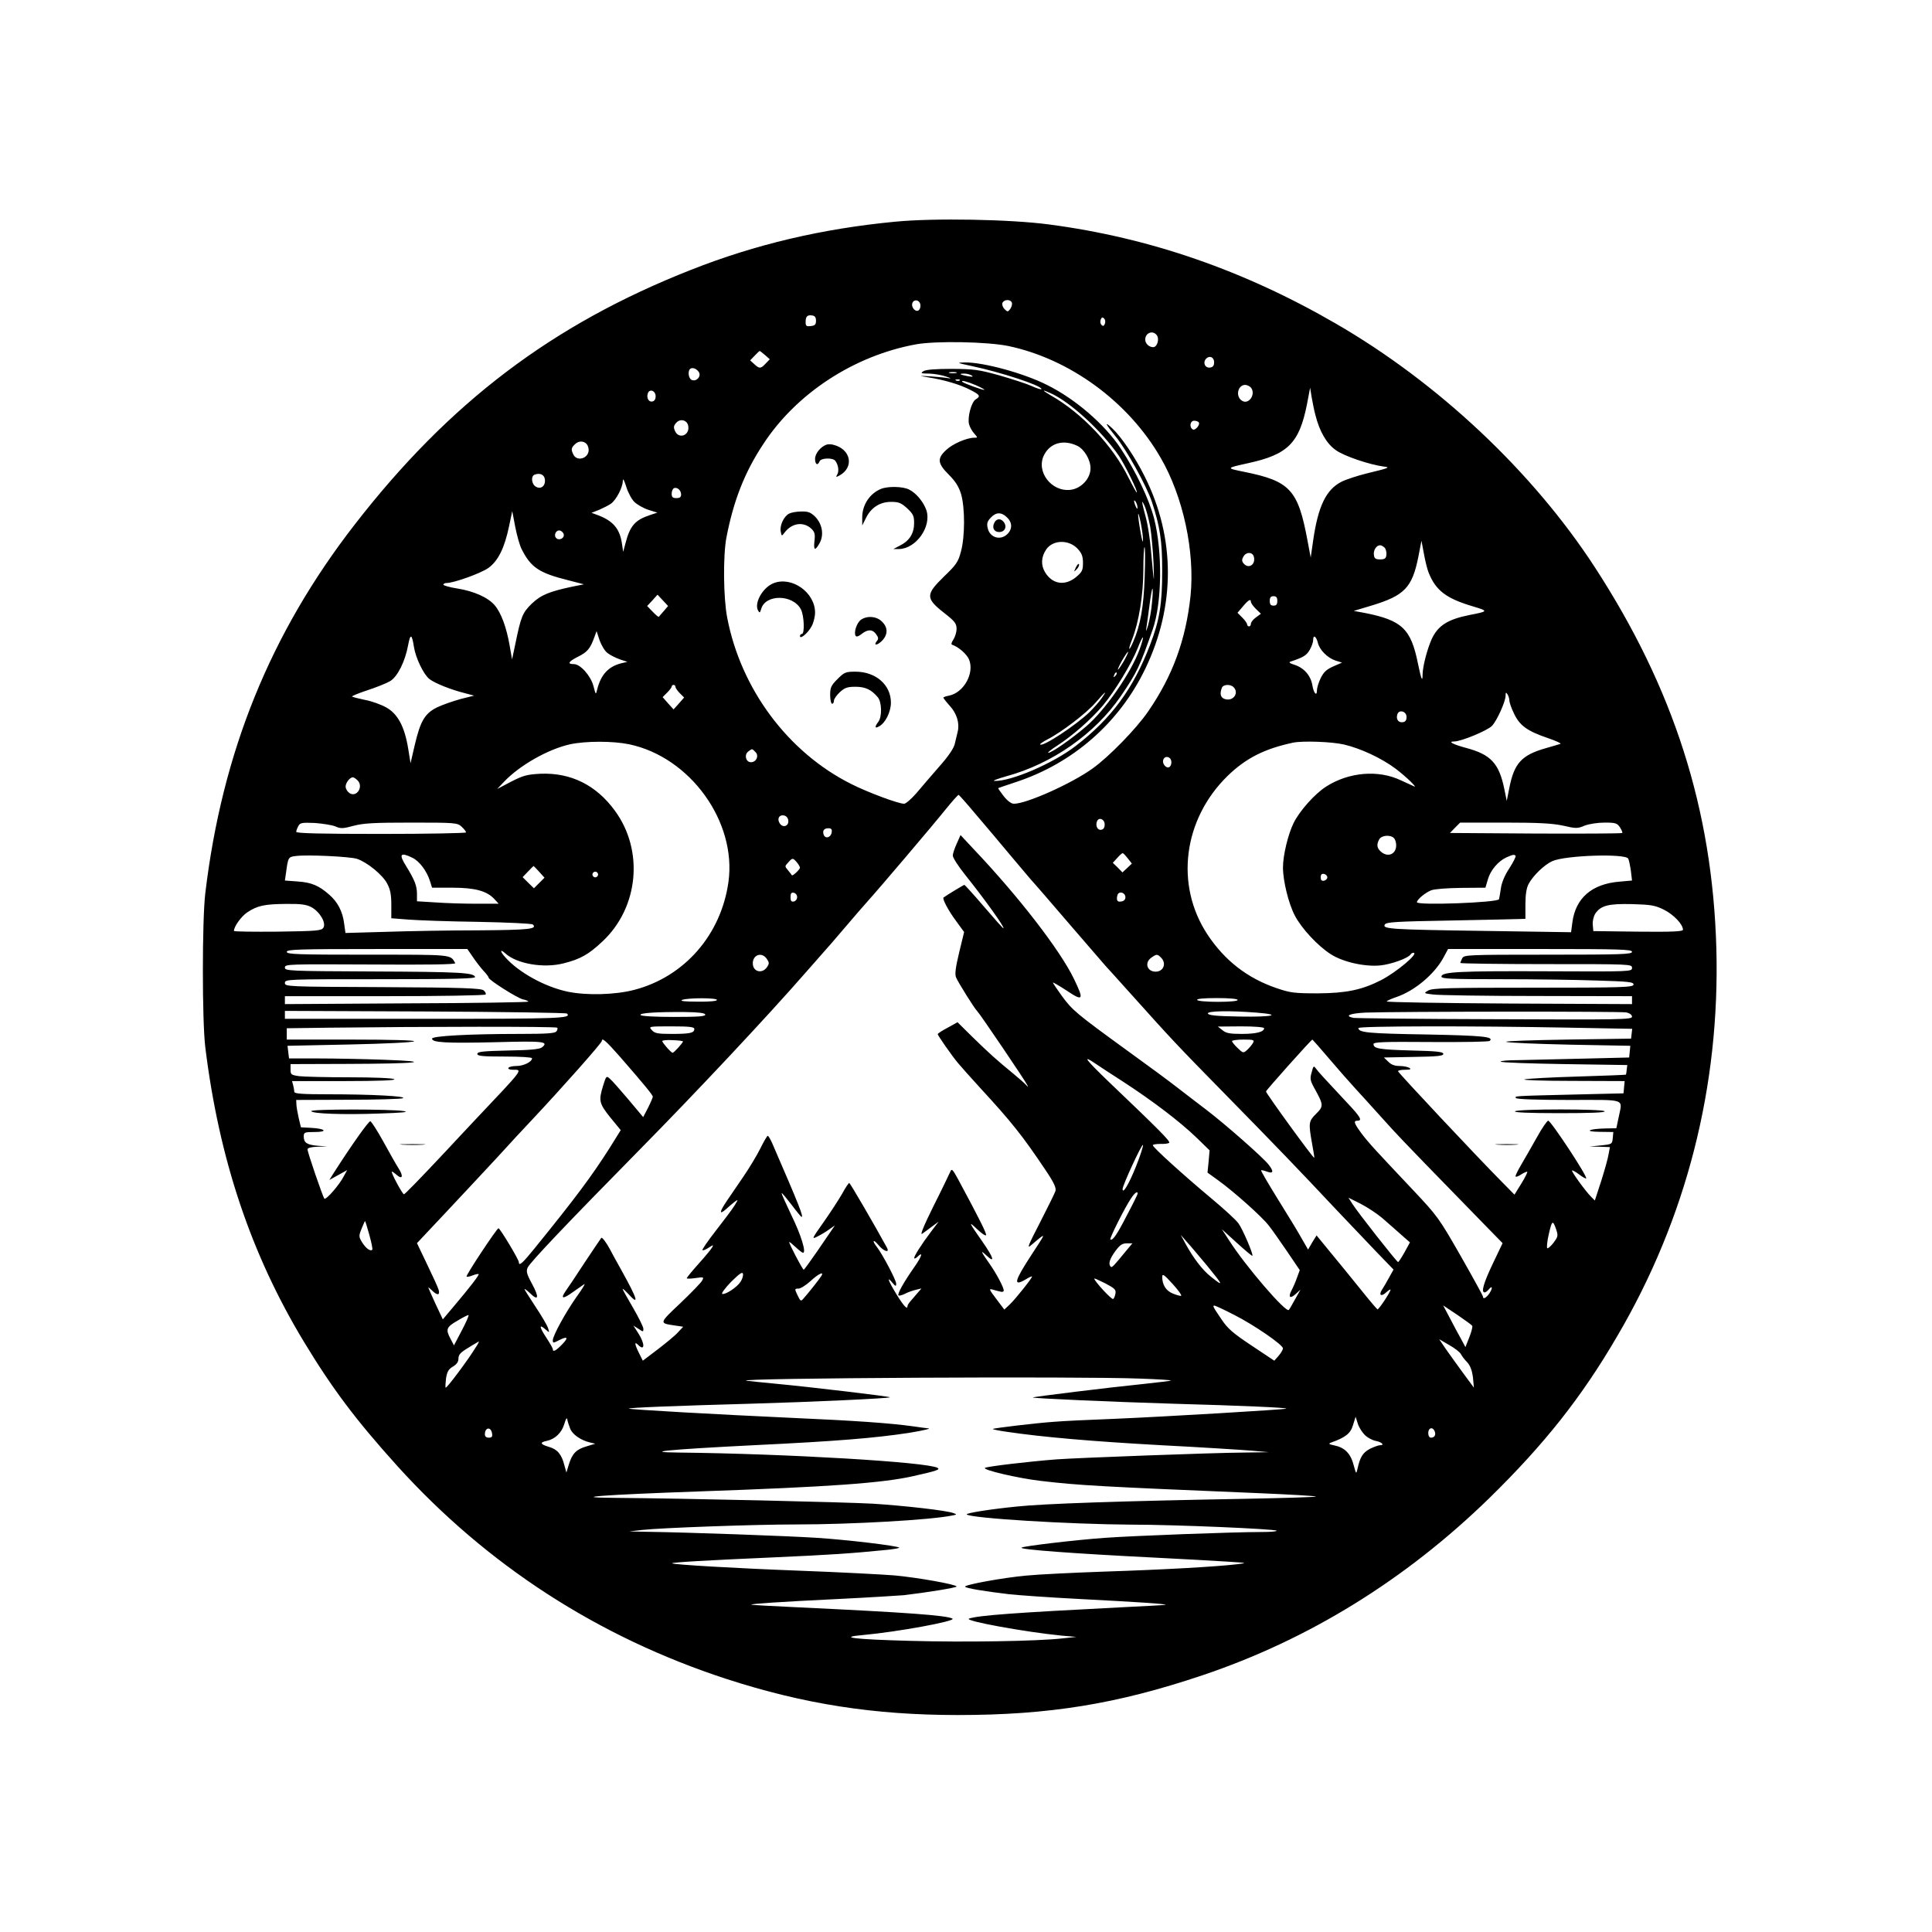 <?xml version="1.0" standalone="no"?>
<!DOCTYPE svg PUBLIC "-//W3C//DTD SVG 20010904//EN"
 "http://www.w3.org/TR/2001/REC-SVG-20010904/DTD/svg10.dtd">
<svg version="1.0" xmlns="http://www.w3.org/2000/svg"
 width="1024pt" height="1024pt" viewBox="0 0 1024 1024"
 preserveAspectRatio="xMidYMid meet">

<g transform="translate(0,1024) scale(0.1,-0.1)"
fill="#000000" stroke="none">
<path d="M4745 9065 c-389 -37 -743 -121 -1082 -255 -735 -289 -1281 -703
-1782 -1349 -449 -578 -704 -1209 -793 -1956 -17 -146 -17 -674 0 -815 73
-593 242 -1097 523 -1562 152 -251 275 -414 493 -656 477 -528 1066 -909 1747
-1131 410 -133 781 -191 1226 -191 482 0 842 58 1294 210 564 189 1079 507
1523 940 291 285 488 533 677 857 368 626 546 1327 526 2058 -21 735 -226
1376 -645 2020 -329 505 -829 976 -1372 1290 -485 281 -986 455 -1517 525
-206 28 -615 35 -818 15z m133 -439 c2 -10 -1 -23 -7 -29 -16 -16 -44 14 -35
37 8 22 38 17 42 -8z m485 10 c3 -8 -1 -22 -8 -33 -13 -17 -15 -17 -31 -1 -9
9 -14 24 -11 32 8 20 43 21 50 2z m-1038 -96 c0 -20 -6 -26 -27 -28 -24 -3
-28 0 -28 21 0 30 9 39 35 35 14 -2 20 -10 20 -28z m1531 -16 c-5 -13 -10 -14
-18 -6 -6 6 -8 18 -4 28 5 13 10 14 18 6 6 -6 8 -18 4 -28z m274 -59 c17 -20
4 -65 -18 -65 -22 0 -42 19 -42 40 0 35 38 51 60 25z m-785 -59 c326 -69 635
-295 806 -591 120 -206 183 -499 159 -734 -25 -232 -94 -422 -224 -611 -62
-91 -208 -241 -295 -303 -111 -80 -350 -187 -417 -187 -14 0 -34 15 -54 40
-18 23 -31 42 -29 43 2 1 45 16 94 32 303 100 548 315 685 600 161 334 160
695 -3 1020 -50 101 -124 210 -172 255 -44 41 -37 24 17 -42 58 -70 164 -261
193 -347 43 -131 55 -206 55 -366 0 -175 -14 -262 -64 -392 -89 -233 -205
-391 -395 -537 -119 -92 -342 -188 -430 -185 -14 0 15 11 64 25 242 66 469
225 606 425 86 127 99 154 169 354 49 142 52 410 7 587 -27 104 -97 250 -177
371 -83 126 -240 262 -389 336 -124 63 -341 122 -438 120 -45 -1 -42 -2 37
-19 152 -32 370 -103 370 -122 0 -4 -24 3 -52 16 -29 13 -107 38 -173 57 -108
30 -133 33 -250 34 -85 0 -137 -4 -150 -12 -18 -11 -14 -13 30 -13 28 -1 68
-8 90 -16 22 -7 29 -11 15 -9 -14 3 -56 7 -95 10 -69 4 -69 4 -15 -5 83 -13
165 -37 220 -65 55 -28 59 -35 31 -52 -22 -14 -44 -93 -35 -131 4 -15 16 -37
27 -49 20 -23 20 -23 1 -23 -40 0 -116 -33 -149 -65 -49 -45 -46 -71 14 -131
36 -36 53 -64 65 -103 21 -73 21 -226 -1 -305 -14 -54 -25 -70 -90 -132 -98
-96 -98 -115 3 -194 55 -43 64 -55 64 -83 0 -18 -8 -43 -17 -57 -9 -13 -13
-25 -7 -27 35 -12 77 -49 90 -78 30 -72 -27 -176 -106 -192 -17 -3 -30 -8 -30
-11 0 -2 15 -22 34 -43 37 -40 53 -92 42 -137 -4 -15 -10 -43 -15 -63 -5 -24
-33 -66 -82 -121 -41 -47 -96 -111 -122 -142 -27 -31 -56 -56 -65 -56 -31 0
-194 61 -281 105 -335 168 -585 504 -657 883 -20 104 -22 327 -4 422 37 193
95 344 194 494 175 270 482 471 811 531 105 19 378 14 490 -9z m-1290 -48 l25
-22 -22 -23 c-26 -28 -33 -28 -60 -3 l-22 20 24 25 c13 14 25 25 27 25 1 0 14
-10 28 -22z m2380 -38 c0 -18 -6 -26 -21 -28 -26 -4 -40 24 -23 45 18 21 44
11 44 -17z m-2731 -52 c14 -22 -12 -52 -37 -42 -17 6 -23 44 -10 58 11 11 35
3 47 -16z m1364 -5 c-10 -2 -26 -2 -35 0 -10 3 -2 5 17 5 19 0 27 -2 18 -5z
m82 -13 c11 -7 5 -8 -20 -4 -43 8 -51 14 -19 14 13 0 31 -5 39 -10z m-63 -26
c-3 -3 -12 -4 -19 -1 -8 3 -5 6 6 6 11 1 17 -2 13 -5z m84 -25 c27 -12 48 -23
46 -25 -3 -4 -109 34 -116 42 -11 11 25 2 70 -17z m1459 -13 c28 -35 -11 -93
-47 -70 -36 22 -23 84 17 84 10 0 23 -7 30 -14z m342 -146 c22 -87 59 -151
107 -185 43 -32 180 -78 256 -88 37 -4 26 -8 -90 -36 -49 -12 -110 -32 -134
-44 -82 -41 -125 -130 -151 -312 l-13 -90 -17 90 c-50 269 -92 315 -335 364
-98 20 -98 20 20 46 211 46 271 106 312 311 l17 89 8 -50 c5 -27 13 -70 20
-95z m-3497 100 c0 -16 -6 -26 -18 -28 -19 -4 -32 20 -23 44 9 25 41 13 41
-16z m2091 17 c104 -45 273 -200 365 -334 30 -44 103 -193 94 -193 -3 0 -22
36 -44 79 -83 169 -246 341 -411 435 -48 28 -50 34 -4 13z m-1918 -176 c8 -49
-50 -70 -70 -26 -9 20 -8 28 6 44 22 25 60 14 64 -18z m2706 20 c8 -13 -20
-45 -32 -37 -20 12 -14 46 7 46 11 0 22 -4 25 -9z m-3246 -113 c7 -7 12 -21
12 -33 0 -44 -60 -63 -80 -26 -14 27 -13 37 6 55 18 19 45 21 62 4z m2602 -11
c37 -18 70 -74 70 -119 0 -54 -49 -107 -105 -114 -102 -13 -186 97 -141 185
33 64 103 83 176 48z m-2822 -178 c4 -34 -20 -54 -47 -39 -23 12 -29 55 -8 64
28 11 52 1 55 -25z m474 -119 c14 -14 47 -33 74 -42 l48 -15 -39 -13 c-79 -26
-106 -57 -130 -150 l-12 -45 -7 47 c-12 78 -49 119 -131 149 l-30 11 41 16
c22 10 51 24 63 33 27 20 61 84 62 119 1 17 6 8 18 -29 9 -30 28 -66 43 -81z
m248 39 c0 -14 -7 -19 -25 -19 -20 0 -25 5 -25 24 0 13 6 26 13 29 17 6 37
-12 37 -34z m2419 -69 c0 -10 -3 -8 -9 5 -12 27 -12 43 0 25 5 -8 9 -22 9 -30z
m67 -100 c7 -41 15 -129 18 -195 4 -124 3 -116 -14 70 -5 61 -17 135 -25 165
-25 93 -27 109 -9 70 9 -19 22 -69 30 -110z m-3331 -121 c49 -97 93 -126 245
-164 l85 -22 -60 -12 c-123 -26 -168 -44 -217 -91 -49 -48 -57 -68 -87 -215
l-17 -80 -13 75 c-17 96 -45 172 -79 212 -35 41 -110 75 -199 89 -40 6 -73 16
-73 20 0 5 8 9 17 9 39 0 183 52 222 80 52 38 85 106 109 220 l17 81 16 -84
c9 -46 24 -99 34 -118z m3293 46 c0 -16 -6 4 -13 45 -17 97 -17 134 1 50 7
-36 13 -78 12 -95z m-721 123 c28 -26 30 -61 3 -88 -37 -37 -94 -20 -105 31
-6 24 -2 36 16 55 28 30 56 31 86 2z m-2349 -91 c4 -20 -25 -34 -40 -19 -15
15 -1 44 19 40 10 -2 19 -11 21 -21z m2725 -77 c21 -23 27 -40 27 -74 0 -39
-5 -48 -37 -75 -59 -48 -125 -38 -164 26 -23 38 -21 82 7 122 36 51 121 52
167 1z m1859 -125 c38 -95 93 -137 235 -179 83 -25 83 -26 -20 -46 -114 -23
-166 -56 -199 -128 -24 -54 -47 -143 -48 -186 0 -45 -7 -28 -25 59 -37 182
-84 227 -280 266 l-60 11 90 27 c180 54 220 96 253 262 l16 83 13 -69 c7 -39
18 -83 25 -100z m-232 131 c6 -8 10 -25 8 -38 -2 -18 -9 -23 -33 -23 -24 0
-31 5 -33 23 -4 25 13 52 33 52 7 0 18 -7 25 -14z m-1273 -153 c-5 -159 -23
-259 -61 -345 -24 -56 -29 -46 -6 12 36 91 60 239 60 369 0 67 3 121 6 121 4
0 4 -71 1 -157z m578 108 c13 -42 -27 -70 -54 -37 -9 11 -10 20 -1 35 13 26
47 27 55 2z m-539 -243 c-3 -40 -13 -95 -21 -123 -8 -27 -13 -36 -10 -20 3 17
10 72 17 123 6 50 14 92 16 92 3 0 2 -33 -2 -72z m-2588 -47 c-13 -14 -24 -28
-26 -30 -1 -3 -16 9 -32 26 l-30 31 28 30 27 30 28 -30 28 -30 -23 -27z m3252
54 c0 -18 -5 -25 -20 -25 -15 0 -20 7 -20 25 0 18 5 25 20 25 15 0 20 -7 20
-25z m-140 -5 c0 -6 12 -23 26 -37 l27 -26 -27 -20 c-14 -10 -26 -25 -26 -33
0 -8 -4 -14 -10 -14 -5 0 -10 5 -10 10 0 6 -11 22 -25 36 l-26 26 28 33 c29
35 43 43 43 25z m-3409 -272 c14 -11 43 -25 65 -33 l39 -13 -30 -7 c-70 -17
-110 -60 -130 -140 -7 -29 -7 -29 -20 20 -14 53 -69 115 -103 115 -37 0 -30
13 21 39 51 25 66 44 88 106 l11 30 16 -49 c10 -27 28 -58 43 -68z m-1027 33
c9 -58 51 -146 82 -170 28 -22 112 -56 188 -75 l49 -13 -72 -18 c-39 -11 -95
-30 -124 -44 -65 -32 -89 -72 -119 -201 l-22 -95 -13 80 c-19 115 -56 183
-117 216 -27 15 -77 33 -110 39 -34 7 -65 15 -70 18 -4 2 32 17 80 33 49 16
104 38 122 49 39 24 79 103 95 190 12 64 20 61 31 -9z m3846 -13 c-47 -128
-184 -324 -284 -409 -80 -68 -182 -139 -200 -139 -6 0 16 18 49 39 80 52 177
137 240 211 64 76 154 225 186 307 13 34 25 58 27 54 1 -5 -7 -33 -18 -63z
m945 35 c9 -38 51 -80 93 -94 l35 -11 -46 -20 c-36 -16 -51 -30 -67 -62 -11
-23 -20 -52 -20 -65 0 -34 -17 -16 -24 26 -8 50 -42 91 -91 108 -34 11 -37 15
-20 20 63 21 79 31 96 59 10 17 19 41 19 54 0 30 16 20 25 -15z m-1029 -98
c-36 -61 -43 -58 -9 4 16 27 30 48 32 46 2 -2 -9 -25 -23 -50z m-45 -78 c-10
-9 -11 -8 -5 6 3 10 9 15 12 12 3 -3 0 -11 -7 -18z m-2331 -57 c0 -6 10 -21
23 -34 l23 -23 -28 -32 -28 -31 -29 32 -29 33 24 24 c13 13 24 28 24 32 0 5 5
9 10 9 6 0 10 -5 10 -10z m2958 -2 c30 -30 0 -75 -43 -64 -25 6 -32 27 -19 60
7 19 45 21 62 4z m-700 -60 c-12 -18 -41 -50 -63 -72 -71 -69 -248 -186 -262
-172 -3 2 14 14 37 26 75 38 207 139 256 195 54 62 66 71 32 23z m2162 -11 c0
-10 11 -42 25 -70 30 -63 70 -92 179 -129 44 -15 74 -29 66 -31 -8 -3 -42 -12
-75 -22 -131 -37 -170 -80 -196 -215 l-13 -65 -13 64 c-28 135 -71 182 -203
217 -70 19 -98 34 -62 34 36 0 177 58 200 83 26 27 72 129 72 160 0 18 2 19
10 7 5 -8 10 -23 10 -33z m-545 -87 c0 -18 -6 -26 -21 -28 -23 -3 -37 18 -27
44 10 25 48 13 48 -16z m-4120 -145 c323 -68 570 -410 526 -729 -39 -281 -234
-504 -501 -573 -101 -26 -251 -30 -352 -9 -121 26 -257 101 -329 181 -30 33
-30 48 -1 22 61 -56 204 -80 309 -53 88 22 133 47 206 116 192 179 221 482 66
693 -99 136 -233 202 -393 196 -74 -4 -92 -9 -157 -42 l-74 -39 35 37 c84 89
235 174 351 200 85 18 227 18 314 0z m3788 -1 c89 -21 199 -72 275 -129 54
-41 118 -103 97 -93 -5 2 -37 17 -70 32 -119 57 -276 44 -396 -33 -60 -38
-142 -130 -173 -194 -29 -59 -56 -170 -56 -235 0 -71 30 -193 63 -255 36 -69
123 -162 191 -205 64 -41 179 -67 262 -59 58 6 147 38 160 58 3 5 10 9 15 9
33 0 -88 -102 -171 -145 -102 -52 -185 -69 -335 -70 -127 0 -147 3 -220 28
-155 53 -275 147 -366 285 -172 262 -128 608 106 838 97 95 198 146 350 178
51 10 202 5 268 -10z m-3119 -40 c20 -19 5 -54 -24 -54 -27 0 -37 40 -14 57
22 16 19 16 38 -3z m2204 -48 c2 -10 -1 -23 -7 -29 -16 -16 -44 14 -35 37 8
22 38 17 42 -8z m-4313 -102 c33 -33 -4 -92 -42 -68 -10 6 -19 20 -21 31 -3
20 21 53 38 53 5 0 16 -7 25 -16z m3276 -179 c47 -55 134 -158 194 -230 60
-71 111 -132 115 -135 3 -3 89 -102 190 -220 102 -118 187 -217 190 -220 3 -3
66 -72 140 -155 208 -232 237 -263 494 -525 262 -267 393 -403 587 -610 70
-74 167 -176 216 -227 l89 -92 -24 -43 c-13 -24 -30 -53 -38 -65 -18 -29 -2
-37 24 -12 12 11 22 17 22 13 0 -11 -61 -104 -69 -104 -3 1 -44 49 -91 108
-47 58 -118 146 -159 195 l-73 89 -23 -37 -22 -38 -34 59 c-18 33 -75 126
-126 208 -51 82 -91 151 -89 153 2 2 15 -1 29 -6 36 -14 40 -1 11 36 -30 39
-233 217 -333 293 -40 30 -107 82 -150 115 -42 33 -164 123 -271 200 -263 191
-287 211 -341 285 -26 36 -48 68 -48 72 -1 3 32 -16 72 -42 89 -60 94 -51 38
64 -73 150 -290 432 -530 685 l-70 75 -20 -45 c-11 -24 -21 -53 -21 -64 0 -11
30 -58 68 -105 104 -130 211 -280 200 -280 -3 0 -49 52 -103 115 -54 63 -101
115 -104 115 -3 0 -91 -53 -110 -67 -8 -6 25 -69 66 -124 l43 -59 -26 -107
c-19 -80 -24 -115 -17 -133 9 -23 99 -168 113 -180 12 -11 252 -365 264 -390
7 -13 6 -13 -6 0 -7 8 -38 35 -68 60 -87 71 -129 109 -215 193 l-80 79 -52
-29 c-29 -15 -53 -31 -53 -34 0 -7 75 -115 108 -154 13 -16 66 -75 116 -130
167 -181 227 -257 345 -433 48 -71 60 -98 55 -115 -4 -12 -41 -87 -82 -167
-64 -124 -71 -141 -46 -119 16 14 38 32 48 40 24 17 25 18 -51 -98 -87 -134
-94 -163 -28 -125 19 12 35 19 35 16 0 -9 -87 -118 -117 -147 l-30 -28 -43 57
c-38 50 -40 55 -19 49 13 -4 32 -9 42 -11 9 -3 17 0 17 6 0 17 -39 90 -74 140
-48 68 -52 78 -18 46 48 -45 39 -13 -21 73 -73 104 -76 112 -29 67 23 -22 44
-37 48 -33 6 5 -35 87 -147 295 -31 57 -35 60 -43 40 -6 -13 -45 -95 -89 -182
-53 -107 -72 -155 -59 -145 11 8 35 25 53 39 l34 25 -38 -50 c-53 -70 -97
-139 -91 -144 2 -3 10 1 16 7 32 32 25 5 -14 -51 -57 -81 -93 -145 -86 -153 4
-3 19 1 35 9 15 8 41 17 58 21 l29 7 -19 -22 c-11 -13 -28 -32 -37 -43 -10
-11 -18 -23 -18 -28 0 -22 -19 -2 -58 61 -44 72 -55 102 -22 62 17 -20 20 -20
20 -5 0 19 -71 153 -101 193 -29 36 -22 47 7 12 28 -34 61 -44 45 -14 -65 119
-195 343 -200 343 -3 0 -21 -26 -38 -58 -18 -31 -62 -99 -98 -150 -63 -89 -64
-92 -33 -76 18 9 47 26 63 38 l30 21 -15 -22 c-8 -12 -44 -65 -80 -117 -36
-52 -67 -95 -70 -96 -6 0 -81 143 -77 147 2 1 17 -11 34 -27 18 -17 35 -30 39
-30 19 0 -11 96 -61 198 -30 63 -54 116 -52 118 2 2 25 -26 52 -61 27 -36 51
-65 53 -65 12 0 -11 58 -154 388 -10 23 -21 42 -25 42 -3 0 -21 -30 -39 -67
-19 -38 -59 -104 -89 -148 -30 -44 -70 -102 -88 -129 -40 -59 -43 -78 -5 -45
15 14 36 32 47 40 18 13 18 12 -2 -21 -12 -19 -56 -78 -99 -133 -42 -54 -74
-100 -71 -103 3 -3 18 3 33 13 25 16 27 16 18 1 -5 -10 -38 -49 -72 -87 -34
-38 -62 -72 -62 -76 0 -3 21 -3 46 1 44 6 46 6 35 -14 -6 -11 -58 -65 -116
-120 -112 -106 -112 -105 -31 -117 l47 -7 -28 -30 c-15 -17 -64 -57 -107 -90
l-79 -60 -22 44 c-22 45 -23 60 -3 40 36 -36 37 5 2 60 l-27 42 27 -17 c25
-17 26 -17 26 0 0 10 -25 60 -55 112 -30 51 -55 96 -55 99 0 4 14 -9 31 -27
59 -65 48 -27 -36 124 -28 50 -56 101 -63 115 -18 34 -41 64 -45 59 -2 -2 -41
-60 -87 -129 -45 -69 -91 -138 -102 -153 -29 -42 -15 -44 39 -5 26 19 54 37
60 42 7 4 -11 -26 -40 -66 -58 -82 -127 -207 -127 -232 0 -15 3 -15 30 -1 48
25 56 17 20 -20 -34 -35 -50 -43 -50 -26 0 5 -16 33 -35 62 -37 56 -39 74 -4
43 22 -19 22 -19 14 6 -4 14 -34 65 -66 113 -32 49 -59 91 -59 94 0 4 13 -6
30 -22 44 -43 49 -22 10 50 -29 53 -32 67 -23 87 14 29 213 238 592 623 291
295 675 704 881 940 58 66 107 122 110 125 3 3 46 52 95 110 49 58 104 121
121 140 60 66 353 411 416 490 35 43 66 78 69 77 3 -1 44 -47 90 -102z m-993
-33 c4 -29 -26 -42 -44 -18 -17 24 -6 48 20 44 13 -2 22 -12 24 -26z m1677
-22 c0 -16 -6 -26 -18 -28 -19 -4 -32 20 -23 44 9 25 41 13 41 -16z m-4078
-10 c29 -13 41 -12 97 3 52 14 110 17 307 17 235 0 243 -1 266 -22 13 -12 23
-25 23 -30 0 -4 -202 -8 -450 -8 -312 0 -450 3 -450 11 0 6 5 19 11 30 9 18
18 20 87 17 42 -3 92 -11 109 -18z m6507 4 c69 -16 78 -16 115 0 24 9 69 16
106 16 58 0 66 -3 81 -25 9 -14 15 -28 12 -30 -3 -3 -209 -4 -459 -3 l-454 3
27 28 27 27 235 0 c181 0 253 -4 310 -16z m-3876 -36 c-4 -27 -33 -36 -42 -13
-8 22 1 35 25 35 15 0 20 -6 17 -22z m2980 -30 c7 -7 12 -24 12 -38 0 -48 -45
-67 -82 -33 -20 18 -23 36 -8 64 12 22 59 26 78 7z m-1411 -107 l22 -28 -25
-24 -25 -23 -25 26 -26 25 24 26 c12 14 25 25 28 25 3 1 15 -12 27 -27z
m-4085 -3 c54 -18 136 -85 160 -131 17 -32 22 -59 22 -113 l0 -71 91 -7 c49
-4 216 -10 370 -12 154 -3 284 -9 289 -14 25 -24 -17 -29 -287 -31 -155 0
-377 -4 -494 -8 l-212 -6 -7 50 c-8 64 -34 114 -79 153 -54 48 -94 65 -167 70
l-68 5 6 41 c11 83 12 84 52 89 60 8 288 -3 324 -15z m293 6 c37 -17 77 -70
94 -124 l11 -35 107 0 c120 0 183 -17 223 -60 l23 -25 -119 0 c-65 0 -163 3
-216 7 l-98 6 0 38 c0 44 -12 74 -56 146 -42 66 -33 78 31 47z m5848 10 c3 -3
-12 -33 -33 -66 -25 -37 -41 -77 -45 -106 -4 -26 -8 -52 -10 -58 -5 -18 -435
-34 -435 -16 0 14 43 50 75 63 17 7 85 12 159 13 l129 1 13 44 c14 49 55 97
99 117 35 15 40 16 48 8z m597 -15 c4 -8 10 -37 14 -65 l6 -51 -67 -6 c-146
-12 -232 -87 -249 -215 l-7 -53 -461 7 c-497 7 -541 10 -526 34 8 13 62 16
347 21 186 4 352 7 368 8 l30 1 0 78 c0 51 6 87 17 107 24 45 85 103 126 121
71 31 387 41 402 13z m-4407 -19 c9 -11 17 -24 17 -29 0 -9 -39 -46 -43 -40
-1 2 -10 14 -20 26 -18 21 -18 22 0 41 23 26 25 26 46 2z m-1365 -51 l28 -31
-28 -28 -28 -28 -30 29 -30 30 28 29 c15 16 28 29 30 30 1 0 15 -14 30 -31z
m312 -14 c0 -8 -7 -15 -15 -15 -8 0 -15 7 -15 15 0 8 7 15 15 15 8 0 15 -7 15
-15z m3865 -15 c0 -8 -8 -16 -17 -18 -13 -2 -18 3 -18 18 0 15 5 20 18 18 9
-2 17 -10 17 -18z m-2810 -105 c0 -11 -8 -21 -17 -23 -14 -3 -18 3 -18 23 0
20 4 26 18 23 9 -2 17 -12 17 -23z m1740 0 c0 -13 -8 -21 -22 -23 -17 -3 -23
2 -23 16 0 10 3 22 7 26 13 13 38 1 38 -19z m-4315 -53 c45 -24 80 -84 64
-109 -10 -16 -34 -18 -243 -21 -127 -1 -231 0 -231 4 0 23 38 76 70 98 54 36
92 44 205 45 79 1 108 -3 135 -17z m7170 -14 c51 -26 100 -77 100 -106 0 -9
-57 -12 -237 -10 l-238 3 -3 33 c-2 19 4 44 13 59 29 43 68 54 195 51 102 -3
121 -6 170 -30z m-6314 -250 c16 -24 41 -56 56 -73 16 -16 28 -33 28 -37 0
-12 153 -109 182 -115 15 -3 28 -8 28 -12 0 -3 -290 -8 -645 -9 l-645 -4 0 21
0 21 529 0 c297 0 532 4 535 9 3 5 -2 15 -11 22 -13 11 -115 15 -535 17 -508
2 -518 3 -518 22 0 20 9 20 506 20 399 0 505 3 502 12 -8 23 -79 27 -545 29
-445 2 -463 3 -463 21 0 18 17 18 454 16 301 -2 452 0 449 7 -27 47 -8 45
-465 45 -374 0 -428 2 -428 15 0 13 60 15 479 15 l478 0 29 -42z m6144 27 c0
-13 -56 -15 -445 -15 -429 0 -445 -1 -455 -19 -5 -11 -10 -22 -10 -25 0 -3
205 -6 455 -6 449 0 455 0 455 -20 0 -20 -5 -20 -452 -18 -464 2 -558 -3 -558
-28 0 -12 51 -14 313 -14 173 0 402 -3 511 -7 171 -5 196 -8 194 -22 -3 -14
-60 -16 -533 -16 -449 0 -534 -2 -555 -15 -25 -14 -25 -15 25 -21 28 -4 276
-8 553 -8 l502 -1 0 -21 0 -21 -650 3 c-357 2 -650 7 -650 11 0 3 23 14 50 23
98 33 204 122 252 212 l23 43 487 0 c427 0 488 -2 488 -15z m-4586 -37 c13
-19 14 -25 2 -43 -26 -39 -76 -26 -76 19 0 46 48 62 74 24z m2090 6 c30 -30
13 -74 -29 -74 -46 0 -60 48 -23 74 28 20 33 20 52 0z m-2354 -224 c0 -6 -40
-10 -102 -9 -67 0 -96 3 -83 9 29 12 185 12 185 0z m2760 0 c0 -6 -41 -10
-104 -10 -59 0 -108 4 -111 10 -4 6 33 10 104 10 67 0 111 -4 111 -10z m-3555
-72 c26 -26 -33 -28 -751 -28 l-744 0 0 21 0 21 744 -3 c409 -2 747 -7 751
-11z m733 -5 c3 -10 -35 -13 -167 -13 -97 0 -172 4 -176 10 -7 11 82 17 234
16 74 -1 106 -5 109 -13z m2920 10 c141 -11 90 -24 -85 -21 -122 2 -167 6
-171 16 -4 14 114 16 256 5z m1961 1 c19 -4 31 -13 31 -23 0 -15 -62 -16 -727
-13 -401 1 -738 5 -750 7 -50 11 -18 24 65 28 167 6 1350 7 1381 1z m-5666
-81 c4 -3 2 -12 -4 -20 -9 -10 -53 -13 -193 -13 -271 0 -466 -11 -466 -25 0
-21 73 -25 334 -19 255 7 287 4 249 -27 -12 -10 -60 -15 -180 -17 -133 -3
-163 -6 -163 -18 0 -11 26 -14 145 -14 84 0 145 -4 145 -9 0 -19 -45 -41 -82
-41 -20 0 -40 -4 -43 -10 -4 -6 7 -10 24 -10 53 0 59 9 -200 -265 -41 -44
-113 -120 -159 -170 -138 -147 -214 -225 -219 -225 -8 0 -72 120 -64 120 4 0
14 -7 24 -16 31 -28 39 -10 13 31 -14 22 -51 87 -82 144 -32 58 -63 106 -69
108 -8 3 -99 -125 -198 -280 l-19 -31 47 26 47 26 -17 -31 c-23 -46 -95 -129
-104 -120 -8 10 -89 245 -89 261 0 8 20 13 53 14 l52 2 -50 3 c-58 5 -75 16
-75 49 0 22 4 24 57 24 73 0 59 18 -17 22 l-55 3 -12 50 c-6 28 -12 60 -12 73
l-1 22 273 1 c149 0 281 4 292 8 26 11 -167 21 -392 21 -140 0 -183 3 -183 13
0 6 -3 22 -6 35 l-6 22 278 0 c184 0 274 4 264 10 -9 6 -111 10 -236 10 -122
0 -242 3 -268 6 -43 6 -46 9 -46 35 l0 29 298 1 c377 1 475 12 198 22 -110 4
-268 7 -352 7 l-152 0 -4 33 -4 34 331 7 c184 4 334 11 340 17 5 5 -118 9
-333 9 l-342 0 0 30 0 30 223 3 c502 6 1204 7 1210 0z m727 -7 c0 -21 -23 -26
-119 -26 -75 0 -91 3 -106 20 -18 20 -17 20 103 20 98 0 122 -3 122 -14z
m3020 4 c0 -19 -41 -30 -118 -30 -65 0 -84 4 -103 20 l-24 19 123 1 c72 0 122
-4 122 -10z m1623 3 l328 -6 -3 -26 -3 -26 -340 -5 c-187 -3 -332 -8 -322 -12
10 -5 162 -11 338 -15 l320 -6 -3 -31 -3 -31 -245 -6 c-135 -3 -290 -7 -344
-8 -55 0 -96 -4 -92 -8 4 -5 157 -10 339 -13 l332 -5 -3 -24 c-1 -14 -3 -26
-5 -27 -1 -1 -117 -6 -257 -10 -140 -4 -266 -11 -280 -15 -14 -4 100 -8 253
-8 l278 -1 -3 -32 -3 -33 -250 -6 c-340 -8 -327 -8 -320 -19 4 -6 108 -10 281
-10 312 0 283 10 263 -93 l-12 -57 -56 -1 c-91 -2 -119 -17 -33 -18 l73 -1 -3
-32 c-3 -32 -4 -33 -63 -39 l-60 -6 54 -1 54 -2 -7 -37 c-3 -21 -21 -85 -39
-142 l-34 -104 -20 20 c-30 30 -105 134 -101 139 3 2 20 -7 38 -21 18 -14 35
-23 37 -21 9 9 -187 306 -201 306 -6 0 -33 -39 -60 -88 -27 -48 -64 -113 -83
-145 -19 -32 -33 -61 -30 -63 3 -3 17 2 31 12 15 9 28 15 31 13 2 -2 -12 -31
-32 -63 l-36 -58 -63 64 c-135 136 -554 583 -554 590 0 5 17 8 38 8 27 0 33 3
22 10 -8 5 -32 10 -52 10 -26 0 -45 7 -60 23 l-23 22 158 3 c124 2 157 5 157
16 0 11 -35 15 -167 18 -173 5 -203 10 -203 34 0 11 52 13 304 11 167 -1 308
1 312 6 23 22 -33 28 -337 34 -307 5 -359 10 -359 34 0 11 599 12 1123 2z
m-5037 -154 c129 -148 174 -203 174 -212 0 -4 -11 -30 -25 -58 l-26 -50 -78
93 c-43 51 -87 101 -98 110 -19 17 -20 16 -36 -35 -25 -81 -22 -95 38 -170
l55 -67 -61 -98 c-92 -144 -176 -258 -396 -529 -63 -78 -83 -96 -83 -73 0 14
-100 180 -108 180 -9 -1 -175 -251 -169 -256 2 -3 17 0 32 6 15 6 29 9 32 7 4
-4 -44 -67 -131 -170 l-59 -70 -39 83 c-21 46 -38 84 -38 86 0 2 9 -5 20 -16
27 -27 43 -26 35 3 -3 12 -31 73 -61 135 l-54 113 158 168 c86 91 206 221 267
286 60 66 143 156 185 200 155 165 370 407 370 418 0 19 22 0 96 -84z m334 81
c-1 -8 -48 -60 -55 -60 -8 0 -54 53 -55 62 0 4 25 7 55 5 30 -1 55 -4 55 -7z
m3021 -8 c-5 -9 -19 -26 -30 -36 -21 -19 -22 -19 -51 9 -17 16 -30 32 -30 37
0 4 27 8 60 8 55 0 60 -2 51 -18z m400 -79 c46 -54 110 -127 143 -163 33 -36
78 -85 100 -110 23 -25 65 -72 95 -105 48 -53 243 -254 500 -517 l85 -87 -52
-109 c-49 -103 -63 -152 -43 -152 5 0 14 7 21 15 20 24 23 10 5 -19 -17 -25
-35 -35 -35 -18 0 4 -53 101 -118 215 -115 201 -123 212 -253 350 -199 211
-233 247 -273 300 -39 53 -44 67 -21 67 27 0 16 20 -53 93 -116 124 -153 164
-167 183 -12 17 -14 15 -23 -20 -10 -34 -8 -44 18 -90 45 -82 46 -90 5 -130
-39 -39 -40 -48 -21 -156 8 -41 13 -76 12 -77 -4 -5 -256 342 -256 352 0 6
240 275 246 275 1 0 40 -44 85 -97z m-1231 -33 c14 -10 79 -52 144 -94 155
-101 299 -210 387 -295 l70 -68 -5 -59 -6 -59 58 -42 c82 -59 232 -193 267
-239 17 -21 60 -83 97 -137 l67 -99 -14 -38 c-7 -21 -20 -51 -29 -68 -20 -38
-9 -48 22 -20 l25 23 -28 -50 c-15 -27 -30 -54 -34 -58 -16 -16 -230 233 -316
368 l-39 60 79 -72 c44 -40 81 -71 83 -69 6 7 -52 142 -74 172 -13 18 -76 76
-141 130 -152 127 -313 273 -313 284 0 4 18 7 40 7 22 -1 43 2 47 6 7 8 -57
72 -317 320 -129 124 -149 151 -70 97z m210 -545 c-37 -92 -70 -147 -70 -117
0 20 104 245 108 233 2 -6 -15 -59 -38 -116z m10 -141 c0 -4 -25 -55 -57 -115
-52 -102 -77 -138 -88 -128 -5 5 77 169 109 216 19 30 36 42 36 27z m1295
-129 c28 -24 72 -63 99 -87 l49 -43 -29 -53 c-16 -28 -31 -52 -34 -51 -7 0
-216 266 -242 308 l-21 33 64 -32 c35 -18 87 -52 114 -75z m-5367 -92 c11 -39
18 -74 15 -77 -10 -10 -33 7 -53 38 -19 31 -19 35 -3 75 9 22 17 40 18 39 2
-2 12 -35 23 -75z m6291 28 c10 -31 8 -37 -15 -68 -14 -18 -29 -31 -33 -29 -4
3 -1 37 8 75 17 74 21 77 40 22z m-1849 -192 c85 -104 87 -111 17 -55 -43 34
-90 95 -132 171 l-27 50 28 -32 c16 -17 67 -78 114 -134z m-429 84 c-69 -84
-77 -93 -84 -87 -14 14 -6 41 24 82 24 33 37 42 61 42 l30 0 -31 -37z m-2046
-167 c-20 -30 -80 -69 -97 -64 -6 2 15 31 47 64 45 44 60 55 63 42 2 -9 -4
-28 -13 -42z m429 32 c-9 -15 -71 -94 -95 -120 -14 -17 -16 -16 -32 17 -16 34
-16 35 5 35 11 0 40 18 64 40 42 39 73 53 58 28z m1906 -106 c-4 -2 -24 4 -44
12 -37 15 -56 47 -56 89 1 18 10 11 55 -38 30 -33 50 -61 45 -63z m-348 12
c-2 -14 -8 -27 -12 -29 -8 -5 -100 95 -100 108 0 3 26 -9 58 -25 51 -27 58
-34 54 -54z m631 -114 c106 -54 257 -158 257 -177 0 -6 -10 -24 -23 -39 l-23
-26 -120 80 c-98 65 -127 90 -159 138 -47 69 -49 74 -38 74 4 0 52 -22 106
-50z m1260 -57 c3 -5 -4 -32 -15 -60 l-21 -53 -23 43 c-13 23 -40 73 -59 110
l-36 68 75 -50 c41 -28 77 -54 79 -58z m-5355 -24 l-42 -80 -17 33 c-28 51
-24 64 34 97 28 17 55 31 60 31 4 0 -11 -36 -35 -81z m5295 -126 c5 -10 20
-30 34 -44 16 -18 25 -42 30 -80 l5 -54 -59 80 c-32 44 -74 102 -92 128 l-33
49 53 -31 c29 -16 57 -38 62 -48z m-5222 35 c-40 -66 -154 -218 -159 -213 -2
2 -1 24 2 49 6 36 13 49 37 63 20 12 29 25 29 43 0 20 11 32 53 57 28 18 54
32 55 33 2 0 -5 -15 -17 -32z m3522 -165 c92 -3 166 -8 164 -10 -2 -2 -67 -10
-143 -18 -188 -19 -593 -69 -590 -72 5 -5 416 -23 741 -33 363 -10 607 -21
603 -26 -5 -5 -648 -43 -908 -54 -135 -5 -281 -12 -325 -16 -88 -6 -318 -33
-323 -38 -1 -2 32 -9 75 -15 188 -28 455 -51 818 -71 215 -11 431 -25 480 -29
l90 -8 -135 -2 c-159 -1 -882 -28 -990 -36 -143 -11 -365 -37 -379 -45 -18
-10 174 -55 294 -69 203 -24 312 -30 1153 -65 166 -7 304 -15 307 -18 3 -3
-165 -8 -372 -12 -669 -12 -1072 -26 -1213 -41 -141 -14 -273 -35 -266 -42 20
-20 542 -52 871 -54 237 0 762 -23 771 -32 4 -4 -31 -7 -77 -7 -151 0 -681
-20 -834 -31 -155 -11 -433 -44 -441 -52 -10 -10 273 -31 691 -52 160 -8 340
-18 400 -22 108 -7 109 -7 50 -14 -108 -13 -394 -29 -705 -39 -168 -6 -352
-15 -410 -21 -123 -11 -331 -49 -325 -59 5 -8 100 -24 235 -40 47 -5 213 -17
370 -25 308 -16 462 -26 458 -31 -2 -1 -106 -7 -233 -13 -570 -29 -760 -43
-809 -60 -30 -12 304 -72 489 -90 l80 -7 -75 -8 c-133 -15 -518 -21 -805 -13
-301 8 -388 19 -250 31 178 16 497 74 473 87 -32 17 -230 32 -823 60 -132 6
-241 12 -243 14 -5 4 150 15 463 30 165 8 320 18 345 20 127 15 280 40 280 46
0 11 -209 48 -330 59 -63 5 -290 17 -505 25 -344 13 -665 32 -673 39 -5 5 184
16 528 31 312 14 419 21 618 41 34 4 61 9 58 11 -9 10 -279 42 -436 52 -153
10 -681 29 -900 32 l-95 2 70 8 c99 11 592 29 813 29 296 0 715 24 827 47 27
5 28 6 9 13 -36 14 -257 39 -427 50 -141 8 -981 28 -1377 31 -240 2 -53 16
455 34 689 24 971 44 1135 81 125 28 145 35 129 44 -55 31 -805 75 -1369 81
-203 2 -61 16 395 39 439 21 642 38 820 65 87 14 129 25 99 25 -5 0 -38 5 -74
10 -122 17 -305 30 -645 45 -394 18 -857 44 -862 49 -5 5 252 15 647 26 317 9
731 28 737 34 4 4 -426 55 -597 71 -85 8 -159 16 -165 17 -69 14 1771 24 2088
11z m-3021 -265 c11 -30 55 -61 103 -73 l30 -7 -46 -14 c-55 -16 -76 -38 -94
-96 l-13 -43 -11 40 c-15 58 -37 83 -81 96 -47 14 -51 24 -12 32 44 9 80 44
93 90 9 30 14 36 16 22 2 -11 9 -32 15 -47z m4214 -36 c14 -13 39 -26 55 -29
32 -6 50 -23 24 -23 -9 0 -33 -9 -54 -19 -37 -20 -52 -42 -66 -106 -7 -29 -7
-29 -20 18 -15 61 -47 94 -99 105 -33 7 -37 10 -21 16 76 27 103 48 116 92
l14 45 12 -38 c7 -21 25 -48 39 -61z m-4628 10 c3 -17 -2 -22 -17 -22 -14 0
-21 6 -21 18 0 38 33 41 38 4z m4996 12 c8 -20 -1 -34 -20 -34 -8 0 -14 10
-14 25 0 28 24 34 34 9z"/>
<path d="M4380 7883 c-31 -11 -60 -47 -60 -75 0 -30 14 -38 24 -13 7 18 69 20
83 3 16 -21 21 -54 11 -72 -9 -16 -7 -16 10 -7 82 44 62 142 -33 164 -11 3
-27 3 -35 0z"/>
<path d="M4670 7649 c-60 -24 -100 -85 -100 -151 l0 -43 20 40 c27 55 74 85
133 85 40 0 53 -5 85 -34 32 -30 37 -40 37 -79 0 -54 -25 -94 -76 -119 l-34
-18 28 0 c91 0 176 118 147 206 -15 43 -53 90 -91 109 -32 17 -111 19 -149 4z"/>
<path d="M4183 7518 c-28 -14 -51 -62 -45 -95 5 -26 5 -26 21 -5 38 50 99 59
141 20 18 -17 21 -29 17 -64 -6 -53 3 -56 28 -11 23 44 13 100 -25 139 -23 22
-37 28 -72 27 -24 0 -53 -5 -65 -11z"/>
<path d="M4100 7149 c-58 -23 -104 -106 -82 -145 8 -14 10 -13 16 7 21 81 169
80 211 -1 17 -32 21 -130 5 -130 -5 0 -10 -5 -10 -11 0 -20 42 15 62 52 10 18
18 51 18 72 0 107 -123 194 -220 156z"/>
<path d="M4563 6955 c-22 -16 -39 -67 -28 -85 4 -7 16 -3 32 10 33 26 58 25
77 -2 12 -16 13 -25 4 -35 -21 -26 1 -25 26 0 33 33 33 71 1 102 -28 29 -79
33 -112 10z"/>
<path d="M4439 6641 c-34 -34 -39 -45 -39 -85 0 -25 5 -46 10 -46 6 0 10 7 10
16 0 9 14 29 31 45 26 24 40 29 83 29 53 0 84 -15 118 -55 22 -25 24 -104 3
-131 -20 -27 -19 -37 4 -24 33 17 63 76 63 126 0 94 -80 164 -188 164 -52 0
-59 -3 -95 -39z"/>
<path d="M5271 7471 c-15 -27 -3 -51 25 -51 28 0 42 25 27 49 -15 24 -40 25
-52 2z"/>
<path d="M5702 7232 c-11 -25 -11 -25 4 -10 9 9 15 21 13 27 -2 6 -10 -2 -17
-17z"/>
<path d="M1650 4351 c0 -14 171 -20 359 -13 125 4 163 8 131 13 -64 11 -490
11 -490 0z"/>
<path d="M2133 4173 c32 -2 81 -2 110 0 29 2 3 3 -58 3 -60 0 -84 -1 -52 -3z"/>
<path d="M8030 4350 c-10 -6 69 -10 233 -10 163 0 246 3 242 10 -8 13 -455 13
-475 0z"/>
<path d="M7938 4173 c29 -2 74 -2 100 0 26 2 2 3 -53 3 -55 0 -76 -1 -47 -3z"/>
</g>
</svg>
